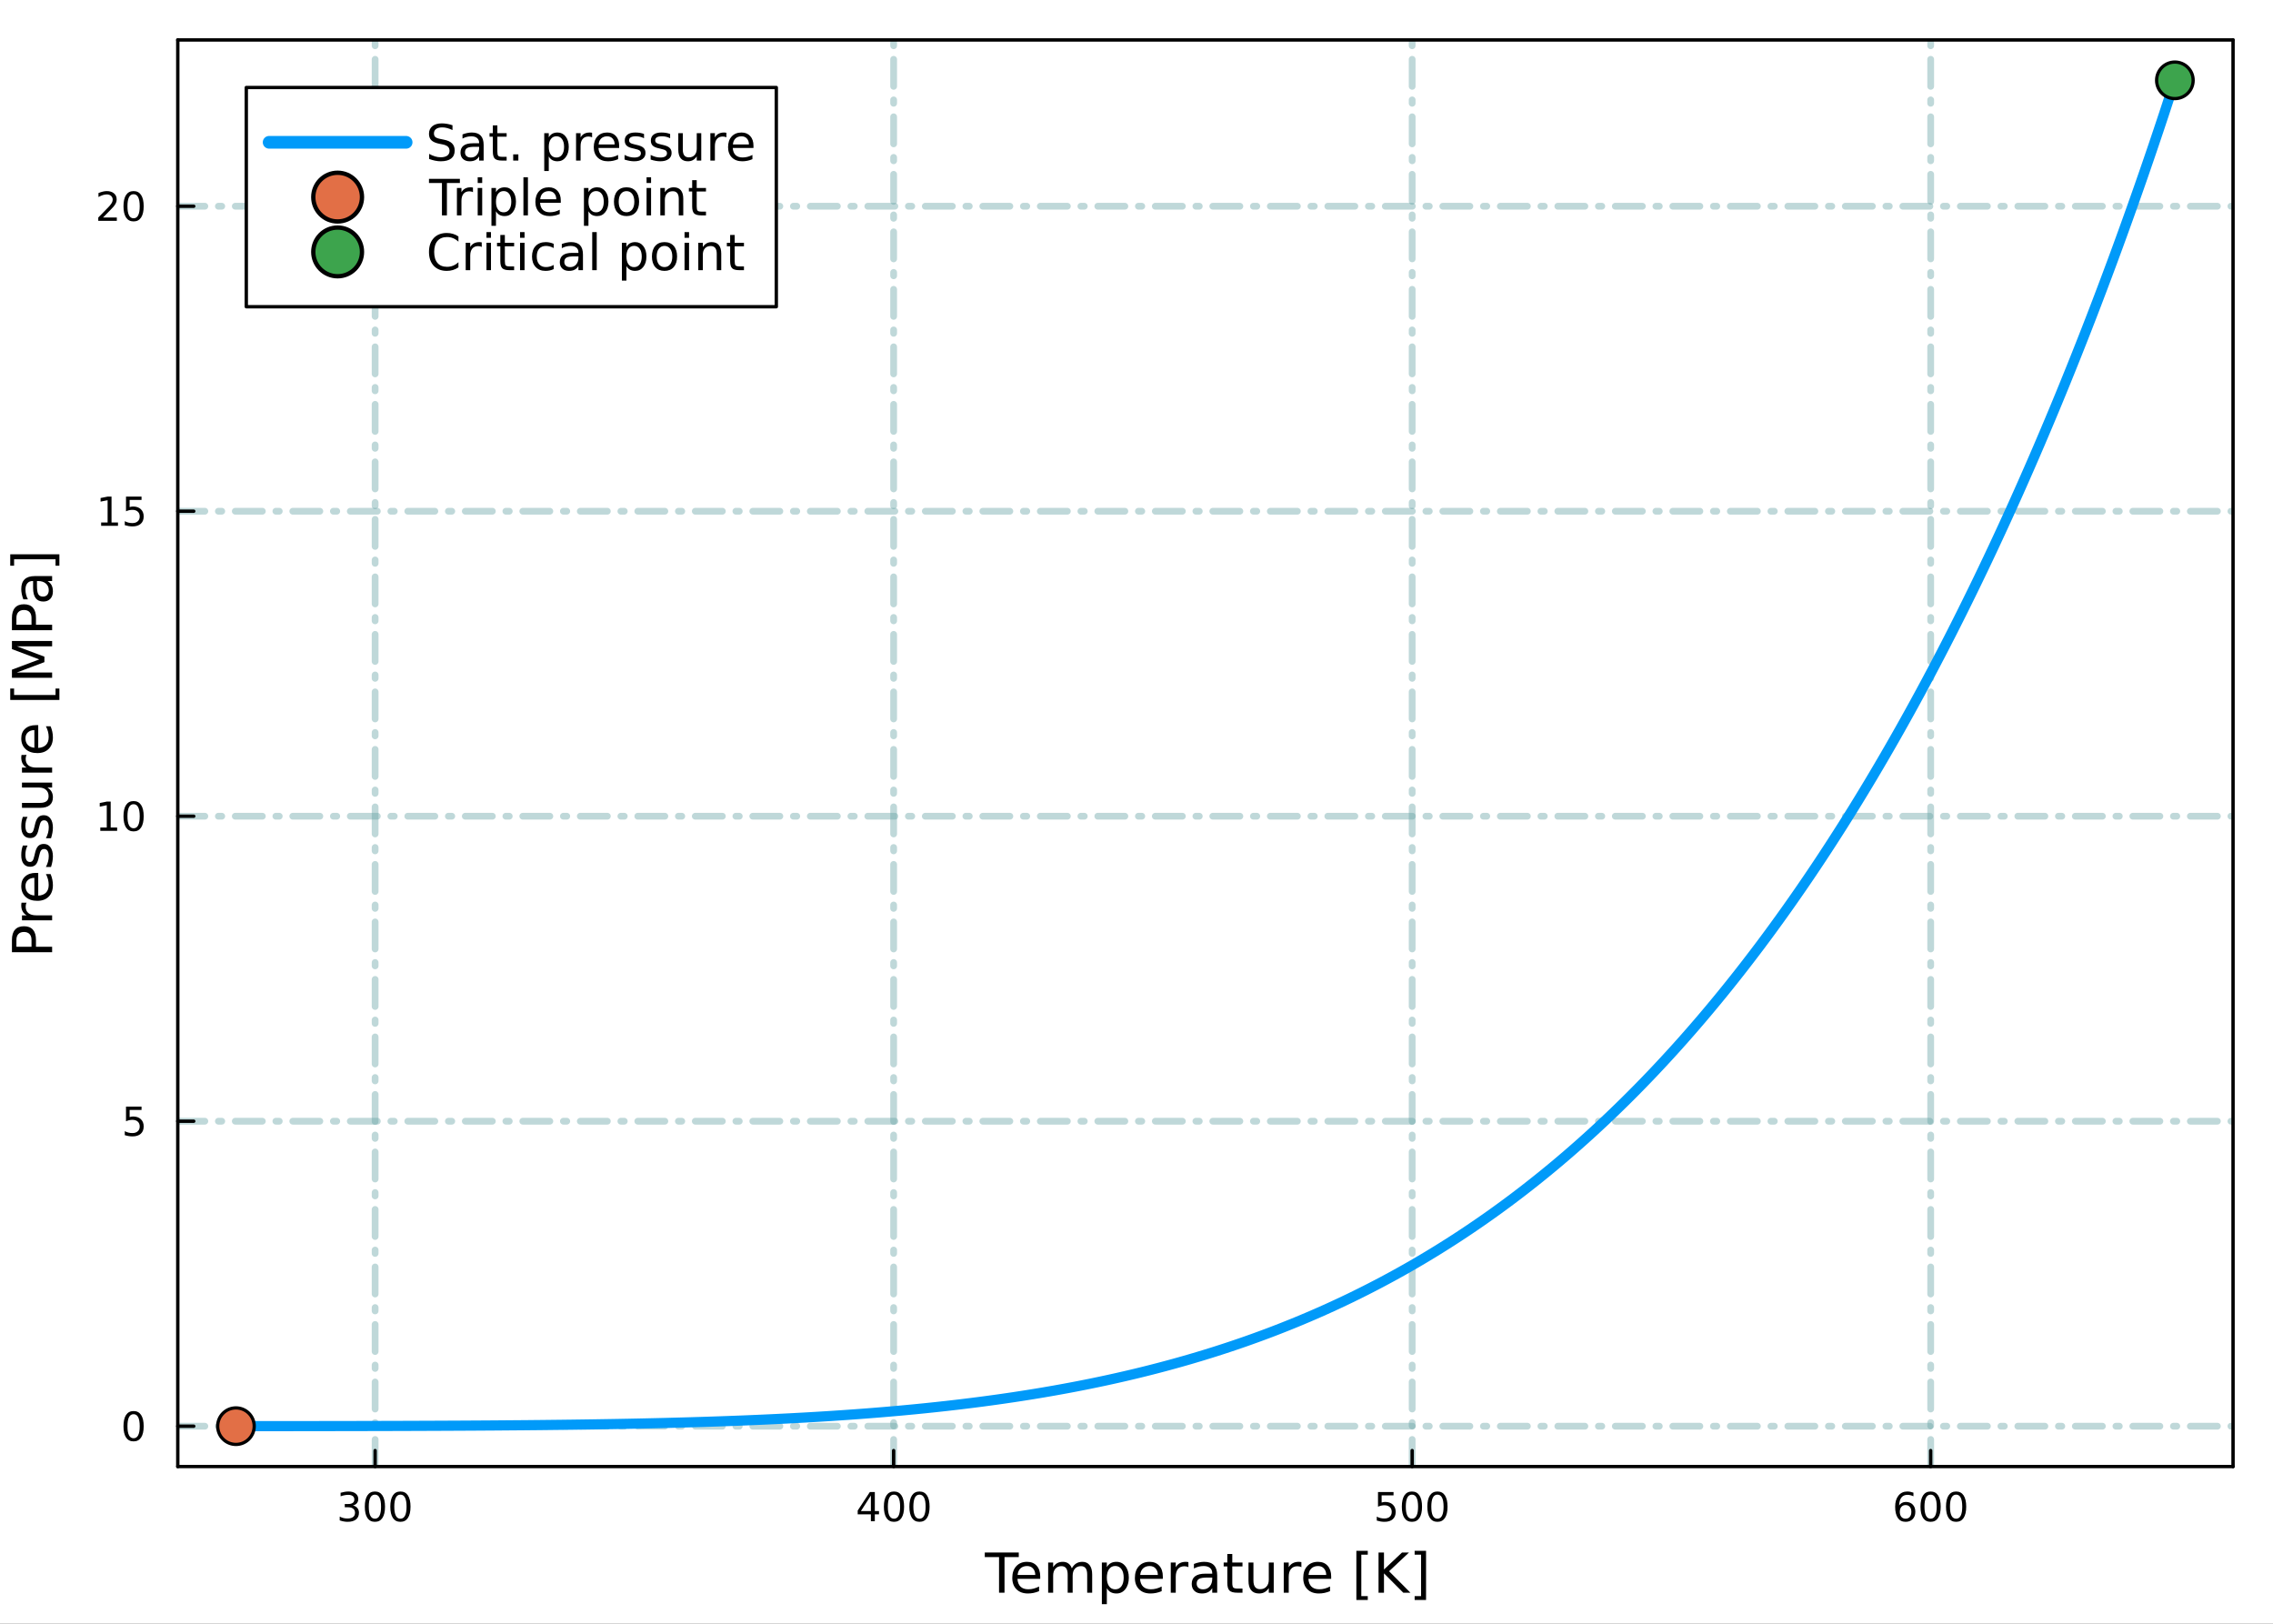<?xml version="1.0" encoding="utf-8"?>
<svg xmlns="http://www.w3.org/2000/svg" xmlns:xlink="http://www.w3.org/1999/xlink" width="672" height="480" viewBox="0 0 2688 1920">
<rect x="0" y="0" width="2688" height="1920" fill="#333333" stroke="none"/>
<defs>
  <clipPath id="clip800">
    <rect x="0" y="0" width="2688" height="1920"/>
  </clipPath>
</defs>
<path clip-path="url(#clip800)" d="M0 1920 L2688 1920 L2688 0 L0 0  Z" fill="#ffffff" fill-rule="evenodd" fill-opacity="1"/>
<defs>
  <clipPath id="clip801">
    <rect x="537" y="0" width="1883" height="1883"/>
  </clipPath>
</defs>
<path clip-path="url(#clip800)" d="M210.238 1734.12 L2640.76 1734.12 L2640.76 47.244 L210.238 47.244  Z" fill="#ffffff" fill-rule="evenodd" fill-opacity="1"/>
<defs>
  <clipPath id="clip802">
    <rect x="210" y="47" width="2432" height="1688"/>
  </clipPath>
</defs>
<polyline clip-path="url(#clip802)" style="stroke:#5f9ea0; stroke-linecap:round; stroke-linejoin:round; stroke-width:8; stroke-opacity:0.4; fill:none" stroke-dasharray="32, 16, 4, 16" points="443.607,1734.12 443.607,47.244 "/>
<polyline clip-path="url(#clip802)" style="stroke:#5f9ea0; stroke-linecap:round; stroke-linejoin:round; stroke-width:8; stroke-opacity:0.4; fill:none" stroke-dasharray="32, 16, 4, 16" points="1056.8,1734.12 1056.8,47.244 "/>
<polyline clip-path="url(#clip802)" style="stroke:#5f9ea0; stroke-linecap:round; stroke-linejoin:round; stroke-width:8; stroke-opacity:0.4; fill:none" stroke-dasharray="32, 16, 4, 16" points="1669.99,1734.12 1669.99,47.244 "/>
<polyline clip-path="url(#clip802)" style="stroke:#5f9ea0; stroke-linecap:round; stroke-linejoin:round; stroke-width:8; stroke-opacity:0.4; fill:none" stroke-dasharray="32, 16, 4, 16" points="2283.18,1734.12 2283.18,47.244 "/>
<polyline clip-path="url(#clip800)" style="stroke:#000000; stroke-linecap:round; stroke-linejoin:round; stroke-width:4; stroke-opacity:1; fill:none" points="210.238,1734.12 2640.76,1734.12 "/>
<polyline clip-path="url(#clip800)" style="stroke:#000000; stroke-linecap:round; stroke-linejoin:round; stroke-width:4; stroke-opacity:1; fill:none" points="210.238,47.244 2640.76,47.244 "/>
<polyline clip-path="url(#clip800)" style="stroke:#000000; stroke-linecap:round; stroke-linejoin:round; stroke-width:4; stroke-opacity:1; fill:none" points="443.607,1734.12 443.607,1715.22 "/>
<polyline clip-path="url(#clip800)" style="stroke:#000000; stroke-linecap:round; stroke-linejoin:round; stroke-width:4; stroke-opacity:1; fill:none" points="1056.8,1734.12 1056.8,1715.22 "/>
<polyline clip-path="url(#clip800)" style="stroke:#000000; stroke-linecap:round; stroke-linejoin:round; stroke-width:4; stroke-opacity:1; fill:none" points="1669.99,1734.12 1669.99,1715.22 "/>
<polyline clip-path="url(#clip800)" style="stroke:#000000; stroke-linecap:round; stroke-linejoin:round; stroke-width:4; stroke-opacity:1; fill:none" points="2283.18,1734.12 2283.18,1715.22 "/>
<path clip-path="url(#clip800)" d="M417.368 1780.19 Q420.725 1780.9 422.6 1783.17 Q424.498 1785.44 424.498 1788.77 Q424.498 1793.89 420.979 1796.69 Q417.461 1799.49 410.979 1799.49 Q408.803 1799.49 406.489 1799.05 Q404.197 1798.64 401.743 1797.78 L401.743 1793.27 Q403.688 1794.4 406.003 1794.98 Q408.317 1795.56 410.841 1795.56 Q415.239 1795.56 417.53 1793.82 Q419.845 1792.08 419.845 1788.77 Q419.845 1785.72 417.692 1784.01 Q415.563 1782.27 411.743 1782.27 L407.716 1782.27 L407.716 1778.43 L411.928 1778.43 Q415.378 1778.43 417.206 1777.06 Q419.035 1775.67 419.035 1773.08 Q419.035 1770.42 417.137 1769.01 Q415.262 1767.57 411.743 1767.57 Q409.822 1767.57 407.623 1767.99 Q405.424 1768.4 402.785 1769.28 L402.785 1765.12 Q405.447 1764.38 407.762 1764.01 Q410.1 1763.64 412.16 1763.64 Q417.484 1763.64 420.586 1766.07 Q423.688 1768.47 423.688 1772.59 Q423.688 1775.46 422.044 1777.46 Q420.401 1779.42 417.368 1780.19 Z" fill="#000000" fill-rule="evenodd" fill-opacity="1" /><path clip-path="url(#clip800)" d="M443.363 1767.34 Q439.752 1767.34 437.924 1770.9 Q436.118 1774.45 436.118 1781.58 Q436.118 1788.68 437.924 1792.25 Q439.752 1795.79 443.363 1795.79 Q446.998 1795.79 448.803 1792.25 Q450.632 1788.68 450.632 1781.58 Q450.632 1774.45 448.803 1770.9 Q446.998 1767.34 443.363 1767.34 M443.363 1763.64 Q449.174 1763.64 452.229 1768.24 Q455.308 1772.83 455.308 1781.58 Q455.308 1790.3 452.229 1794.91 Q449.174 1799.49 443.363 1799.49 Q437.553 1799.49 434.475 1794.91 Q431.419 1790.3 431.419 1781.58 Q431.419 1772.83 434.475 1768.24 Q437.553 1763.64 443.363 1763.64 Z" fill="#000000" fill-rule="evenodd" fill-opacity="1" /><path clip-path="url(#clip800)" d="M473.525 1767.34 Q469.914 1767.34 468.086 1770.9 Q466.28 1774.45 466.28 1781.58 Q466.28 1788.68 468.086 1792.25 Q469.914 1795.79 473.525 1795.79 Q477.16 1795.79 478.965 1792.25 Q480.794 1788.68 480.794 1781.58 Q480.794 1774.45 478.965 1770.9 Q477.16 1767.34 473.525 1767.34 M473.525 1763.64 Q479.336 1763.64 482.391 1768.24 Q485.47 1772.83 485.47 1781.58 Q485.47 1790.3 482.391 1794.91 Q479.336 1799.49 473.525 1799.49 Q467.715 1799.49 464.637 1794.91 Q461.581 1790.3 461.581 1781.58 Q461.581 1772.83 464.637 1768.24 Q467.715 1763.64 473.525 1763.64 Z" fill="#000000" fill-rule="evenodd" fill-opacity="1" /><path clip-path="url(#clip800)" d="M1029.89 1768.34 L1018.08 1786.78 L1029.89 1786.78 L1029.89 1768.34 M1028.66 1764.26 L1034.54 1764.26 L1034.54 1786.78 L1039.47 1786.78 L1039.47 1790.67 L1034.54 1790.67 L1034.54 1798.82 L1029.89 1798.82 L1029.89 1790.67 L1014.29 1790.67 L1014.29 1786.16 L1028.66 1764.26 Z" fill="#000000" fill-rule="evenodd" fill-opacity="1" /><path clip-path="url(#clip800)" d="M1057.2 1767.34 Q1053.59 1767.34 1051.76 1770.9 Q1049.96 1774.45 1049.96 1781.58 Q1049.96 1788.68 1051.76 1792.25 Q1053.59 1795.79 1057.2 1795.79 Q1060.84 1795.79 1062.64 1792.25 Q1064.47 1788.68 1064.47 1781.58 Q1064.47 1774.45 1062.64 1770.9 Q1060.84 1767.34 1057.2 1767.34 M1057.2 1763.64 Q1063.01 1763.64 1066.07 1768.24 Q1069.15 1772.83 1069.15 1781.58 Q1069.15 1790.3 1066.07 1794.91 Q1063.01 1799.49 1057.2 1799.49 Q1051.39 1799.49 1048.31 1794.91 Q1045.26 1790.3 1045.26 1781.58 Q1045.26 1772.83 1048.31 1768.24 Q1051.39 1763.64 1057.2 1763.64 Z" fill="#000000" fill-rule="evenodd" fill-opacity="1" /><path clip-path="url(#clip800)" d="M1087.36 1767.34 Q1083.75 1767.34 1081.92 1770.9 Q1080.12 1774.45 1080.12 1781.58 Q1080.12 1788.68 1081.92 1792.25 Q1083.75 1795.79 1087.36 1795.79 Q1091 1795.79 1092.8 1792.25 Q1094.63 1788.68 1094.63 1781.58 Q1094.63 1774.45 1092.8 1770.9 Q1091 1767.34 1087.36 1767.34 M1087.36 1763.64 Q1093.17 1763.64 1096.23 1768.24 Q1099.31 1772.83 1099.31 1781.58 Q1099.31 1790.3 1096.23 1794.91 Q1093.17 1799.49 1087.36 1799.49 Q1081.55 1799.49 1078.48 1794.91 Q1075.42 1790.3 1075.42 1781.58 Q1075.42 1772.83 1078.48 1768.24 Q1081.55 1763.64 1087.36 1763.64 Z" fill="#000000" fill-rule="evenodd" fill-opacity="1" /><path clip-path="url(#clip800)" d="M1629.61 1764.26 L1647.96 1764.26 L1647.96 1768.2 L1633.89 1768.2 L1633.89 1776.67 Q1634.91 1776.32 1635.93 1776.16 Q1636.94 1775.97 1637.96 1775.97 Q1643.75 1775.97 1647.13 1779.15 Q1650.51 1782.32 1650.51 1787.73 Q1650.51 1793.31 1647.04 1796.41 Q1643.56 1799.49 1637.25 1799.49 Q1635.07 1799.49 1632.8 1799.12 Q1630.56 1798.75 1628.15 1798.01 L1628.15 1793.31 Q1630.23 1794.45 1632.45 1795 Q1634.68 1795.56 1637.15 1795.56 Q1641.16 1795.56 1643.5 1793.45 Q1645.83 1791.34 1645.83 1787.73 Q1645.83 1784.12 1643.5 1782.02 Q1641.16 1779.91 1637.15 1779.91 Q1635.28 1779.91 1633.4 1780.33 Q1631.55 1780.74 1629.61 1781.62 L1629.61 1764.26 Z" fill="#000000" fill-rule="evenodd" fill-opacity="1" /><path clip-path="url(#clip800)" d="M1669.72 1767.34 Q1666.11 1767.34 1664.28 1770.9 Q1662.48 1774.45 1662.48 1781.58 Q1662.48 1788.68 1664.28 1792.25 Q1666.11 1795.79 1669.72 1795.79 Q1673.36 1795.79 1675.16 1792.25 Q1676.99 1788.68 1676.99 1781.58 Q1676.99 1774.45 1675.16 1770.9 Q1673.36 1767.34 1669.72 1767.34 M1669.72 1763.64 Q1675.53 1763.64 1678.59 1768.24 Q1681.67 1772.83 1681.67 1781.58 Q1681.67 1790.3 1678.59 1794.91 Q1675.53 1799.49 1669.72 1799.49 Q1663.91 1799.49 1660.83 1794.91 Q1657.78 1790.3 1657.78 1781.58 Q1657.78 1772.83 1660.83 1768.24 Q1663.91 1763.64 1669.72 1763.64 Z" fill="#000000" fill-rule="evenodd" fill-opacity="1" /><path clip-path="url(#clip800)" d="M1699.88 1767.34 Q1696.27 1767.34 1694.44 1770.9 Q1692.64 1774.45 1692.64 1781.58 Q1692.64 1788.68 1694.44 1792.25 Q1696.27 1795.79 1699.88 1795.79 Q1703.52 1795.79 1705.32 1792.25 Q1707.15 1788.68 1707.15 1781.58 Q1707.15 1774.45 1705.32 1770.9 Q1703.52 1767.34 1699.88 1767.34 M1699.88 1763.64 Q1705.69 1763.64 1708.75 1768.24 Q1711.83 1772.83 1711.83 1781.58 Q1711.83 1790.3 1708.75 1794.91 Q1705.69 1799.49 1699.88 1799.49 Q1694.07 1799.49 1691 1794.91 Q1687.94 1790.3 1687.94 1781.58 Q1687.94 1772.83 1691 1768.24 Q1694.07 1763.64 1699.88 1763.64 Z" fill="#000000" fill-rule="evenodd" fill-opacity="1" /><path clip-path="url(#clip800)" d="M2253.5 1779.68 Q2250.36 1779.68 2248.5 1781.83 Q2246.67 1783.98 2246.67 1787.73 Q2246.67 1791.46 2248.5 1793.64 Q2250.36 1795.79 2253.5 1795.79 Q2256.65 1795.79 2258.48 1793.64 Q2260.33 1791.46 2260.33 1787.73 Q2260.33 1783.98 2258.48 1781.83 Q2256.65 1779.68 2253.5 1779.68 M2262.79 1765.02 L2262.79 1769.28 Q2261.03 1768.45 2259.22 1768.01 Q2257.44 1767.57 2255.68 1767.57 Q2251.05 1767.57 2248.6 1770.7 Q2246.17 1773.82 2245.82 1780.14 Q2247.18 1778.13 2249.24 1777.06 Q2251.3 1775.97 2253.78 1775.97 Q2258.99 1775.97 2262 1779.15 Q2265.03 1782.29 2265.03 1787.73 Q2265.03 1793.06 2261.88 1796.27 Q2258.73 1799.49 2253.5 1799.49 Q2247.51 1799.49 2244.34 1794.91 Q2241.17 1790.3 2241.17 1781.58 Q2241.17 1773.38 2245.05 1768.52 Q2248.94 1763.64 2255.49 1763.64 Q2257.25 1763.64 2259.04 1763.98 Q2260.84 1764.33 2262.79 1765.02 Z" fill="#000000" fill-rule="evenodd" fill-opacity="1" /><path clip-path="url(#clip800)" d="M2283.09 1767.34 Q2279.48 1767.34 2277.65 1770.9 Q2275.84 1774.45 2275.84 1781.58 Q2275.84 1788.68 2277.65 1792.25 Q2279.48 1795.79 2283.09 1795.79 Q2286.72 1795.79 2288.53 1792.25 Q2290.36 1788.68 2290.36 1781.58 Q2290.36 1774.45 2288.53 1770.9 Q2286.72 1767.34 2283.09 1767.34 M2283.09 1763.64 Q2288.9 1763.64 2291.95 1768.24 Q2295.03 1772.83 2295.03 1781.58 Q2295.03 1790.3 2291.95 1794.91 Q2288.9 1799.49 2283.09 1799.49 Q2277.28 1799.49 2274.2 1794.91 Q2271.14 1790.3 2271.14 1781.58 Q2271.14 1772.83 2274.2 1768.24 Q2277.28 1763.64 2283.09 1763.64 Z" fill="#000000" fill-rule="evenodd" fill-opacity="1" /><path clip-path="url(#clip800)" d="M2313.25 1767.34 Q2309.64 1767.34 2307.81 1770.9 Q2306 1774.45 2306 1781.58 Q2306 1788.68 2307.81 1792.25 Q2309.64 1795.79 2313.25 1795.79 Q2316.88 1795.79 2318.69 1792.25 Q2320.52 1788.68 2320.52 1781.58 Q2320.52 1774.45 2318.69 1770.9 Q2316.88 1767.34 2313.25 1767.34 M2313.25 1763.64 Q2319.06 1763.64 2322.11 1768.24 Q2325.19 1772.83 2325.19 1781.58 Q2325.19 1790.3 2322.11 1794.91 Q2319.06 1799.49 2313.25 1799.49 Q2307.44 1799.49 2304.36 1794.91 Q2301.3 1790.3 2301.3 1781.58 Q2301.3 1772.83 2304.36 1768.24 Q2307.44 1763.64 2313.25 1763.64 Z" fill="#000000" fill-rule="evenodd" fill-opacity="1" /><path clip-path="url(#clip800)" d="M1164.58 1835.78 L1204.78 1835.78 L1204.78 1841.19 L1187.91 1841.19 L1187.91 1883.3 L1181.45 1883.3 L1181.45 1841.19 L1164.58 1841.19 L1164.58 1835.78 Z" fill="#000000" fill-rule="evenodd" fill-opacity="1" /><path clip-path="url(#clip800)" d="M1230.15 1864.01 L1230.15 1866.88 L1203.22 1866.88 Q1203.6 1872.92 1206.85 1876.11 Q1210.13 1879.26 1215.95 1879.26 Q1219.33 1879.26 1222.48 1878.43 Q1225.66 1877.6 1228.78 1875.95 L1228.78 1881.49 Q1225.63 1882.82 1222.32 1883.52 Q1219.01 1884.22 1215.6 1884.22 Q1207.07 1884.22 1202.08 1879.26 Q1197.11 1874.29 1197.11 1865.83 Q1197.11 1857.07 1201.82 1851.95 Q1206.56 1846.79 1214.59 1846.79 Q1221.78 1846.79 1225.95 1851.44 Q1230.15 1856.06 1230.15 1864.01 M1224.29 1862.29 Q1224.23 1857.49 1221.59 1854.62 Q1218.98 1851.76 1214.65 1851.76 Q1209.75 1851.76 1206.79 1854.53 Q1203.86 1857.3 1203.41 1862.33 L1224.29 1862.29 Z" fill="#000000" fill-rule="evenodd" fill-opacity="1" /><path clip-path="url(#clip800)" d="M1267.52 1854.5 Q1269.71 1850.55 1272.77 1848.67 Q1275.82 1846.79 1279.96 1846.79 Q1285.53 1846.79 1288.55 1850.71 Q1291.58 1854.59 1291.58 1861.78 L1291.58 1883.3 L1285.69 1883.3 L1285.69 1861.98 Q1285.69 1856.85 1283.88 1854.37 Q1282.06 1851.89 1278.34 1851.89 Q1273.79 1851.89 1271.14 1854.91 Q1268.5 1857.93 1268.5 1863.15 L1268.5 1883.3 L1262.61 1883.3 L1262.61 1861.98 Q1262.61 1856.82 1260.8 1854.37 Q1258.99 1851.89 1255.2 1851.89 Q1250.71 1851.89 1248.07 1854.94 Q1245.43 1857.97 1245.43 1863.15 L1245.43 1883.3 L1239.54 1883.3 L1239.54 1847.65 L1245.43 1847.65 L1245.43 1853.19 Q1247.43 1849.91 1250.23 1848.35 Q1253.03 1846.79 1256.89 1846.79 Q1260.77 1846.79 1263.47 1848.77 Q1266.21 1850.74 1267.52 1854.5 Z" fill="#000000" fill-rule="evenodd" fill-opacity="1" /><path clip-path="url(#clip800)" d="M1308.92 1877.95 L1308.92 1896.86 L1303.04 1896.86 L1303.04 1847.65 L1308.92 1847.65 L1308.92 1853.06 Q1310.77 1849.88 1313.57 1848.35 Q1316.4 1846.79 1320.32 1846.79 Q1326.81 1846.79 1330.85 1851.95 Q1334.93 1857.11 1334.93 1865.51 Q1334.93 1873.91 1330.85 1879.07 Q1326.81 1884.22 1320.32 1884.22 Q1316.4 1884.22 1313.57 1882.7 Q1310.77 1881.14 1308.92 1877.95 M1328.85 1865.51 Q1328.85 1859.05 1326.18 1855.39 Q1323.53 1851.7 1318.89 1851.7 Q1314.24 1851.7 1311.57 1855.39 Q1308.92 1859.05 1308.92 1865.51 Q1308.92 1871.97 1311.57 1875.66 Q1314.24 1879.32 1318.89 1879.32 Q1323.53 1879.32 1326.18 1875.66 Q1328.85 1871.97 1328.85 1865.51 Z" fill="#000000" fill-rule="evenodd" fill-opacity="1" /><path clip-path="url(#clip800)" d="M1375.13 1864.01 L1375.13 1866.88 L1348.2 1866.88 Q1348.58 1872.92 1351.83 1876.11 Q1355.11 1879.26 1360.93 1879.26 Q1364.31 1879.26 1367.46 1878.43 Q1370.64 1877.6 1373.76 1875.95 L1373.76 1881.49 Q1370.61 1882.82 1367.3 1883.52 Q1363.99 1884.22 1360.58 1884.22 Q1352.05 1884.22 1347.06 1879.26 Q1342.09 1874.29 1342.09 1865.83 Q1342.09 1857.07 1346.8 1851.95 Q1351.54 1846.79 1359.56 1846.79 Q1366.76 1846.79 1370.93 1851.44 Q1375.13 1856.06 1375.13 1864.01 M1369.27 1862.29 Q1369.21 1857.49 1366.57 1854.62 Q1363.96 1851.76 1359.63 1851.76 Q1354.73 1851.76 1351.77 1854.53 Q1348.84 1857.3 1348.39 1862.33 L1369.27 1862.29 Z" fill="#000000" fill-rule="evenodd" fill-opacity="1" /><path clip-path="url(#clip800)" d="M1405.4 1853.13 Q1404.41 1852.55 1403.23 1852.3 Q1402.09 1852.01 1400.69 1852.01 Q1395.72 1852.01 1393.05 1855.26 Q1390.41 1858.47 1390.41 1864.52 L1390.41 1883.3 L1384.52 1883.3 L1384.52 1847.65 L1390.41 1847.65 L1390.41 1853.19 Q1392.25 1849.94 1395.21 1848.39 Q1398.17 1846.79 1402.41 1846.79 Q1403.01 1846.79 1403.74 1846.89 Q1404.47 1846.95 1405.37 1847.11 L1405.4 1853.13 Z" fill="#000000" fill-rule="evenodd" fill-opacity="1" /><path clip-path="url(#clip800)" d="M1427.74 1865.38 Q1420.64 1865.38 1417.91 1867 Q1415.17 1868.63 1415.17 1872.54 Q1415.17 1875.66 1417.21 1877.51 Q1419.27 1879.32 1422.81 1879.32 Q1427.68 1879.32 1430.61 1875.88 Q1433.57 1872.42 1433.57 1866.69 L1433.57 1865.38 L1427.74 1865.38 M1439.42 1862.96 L1439.42 1883.3 L1433.57 1883.3 L1433.57 1877.89 Q1431.56 1881.14 1428.57 1882.7 Q1425.58 1884.22 1421.25 1884.22 Q1415.77 1884.22 1412.53 1881.17 Q1409.31 1878.08 1409.31 1872.92 Q1409.31 1866.91 1413.32 1863.85 Q1417.36 1860.8 1425.35 1860.8 L1433.57 1860.8 L1433.57 1860.23 Q1433.57 1856.18 1430.89 1853.99 Q1428.25 1851.76 1423.44 1851.76 Q1420.39 1851.76 1417.49 1852.49 Q1414.6 1853.22 1411.92 1854.69 L1411.92 1849.28 Q1415.14 1848.03 1418.16 1847.43 Q1421.18 1846.79 1424.05 1846.79 Q1431.78 1846.79 1435.6 1850.8 Q1439.42 1854.81 1439.42 1862.96 Z" fill="#000000" fill-rule="evenodd" fill-opacity="1" /><path clip-path="url(#clip800)" d="M1457.28 1837.53 L1457.28 1847.65 L1469.34 1847.65 L1469.34 1852.2 L1457.28 1852.2 L1457.28 1871.56 Q1457.28 1875.92 1458.46 1877.16 Q1459.66 1878.4 1463.33 1878.4 L1469.34 1878.4 L1469.34 1883.3 L1463.33 1883.3 Q1456.55 1883.3 1453.97 1880.79 Q1451.39 1878.24 1451.39 1871.56 L1451.39 1852.2 L1447.09 1852.2 L1447.09 1847.65 L1451.39 1847.65 L1451.39 1837.53 L1457.28 1837.53 Z" fill="#000000" fill-rule="evenodd" fill-opacity="1" /><path clip-path="url(#clip800)" d="M1476.44 1869.23 L1476.44 1847.65 L1482.29 1847.65 L1482.29 1869.01 Q1482.29 1874.07 1484.27 1876.62 Q1486.24 1879.13 1490.19 1879.13 Q1494.93 1879.13 1497.67 1876.11 Q1500.44 1873.08 1500.44 1867.86 L1500.44 1847.65 L1506.29 1847.65 L1506.29 1883.3 L1500.44 1883.3 L1500.44 1877.83 Q1498.3 1881.07 1495.47 1882.66 Q1492.67 1884.22 1488.95 1884.22 Q1482.8 1884.22 1479.62 1880.4 Q1476.44 1876.59 1476.44 1869.23 M1491.18 1846.79 L1491.18 1846.79 Z" fill="#000000" fill-rule="evenodd" fill-opacity="1" /><path clip-path="url(#clip800)" d="M1539.01 1853.13 Q1538.03 1852.55 1536.85 1852.3 Q1535.7 1852.01 1534.3 1852.01 Q1529.34 1852.01 1526.66 1855.26 Q1524.02 1858.47 1524.02 1864.52 L1524.02 1883.3 L1518.13 1883.3 L1518.13 1847.65 L1524.02 1847.65 L1524.02 1853.19 Q1525.87 1849.94 1528.83 1848.39 Q1531.79 1846.79 1536.02 1846.79 Q1536.63 1846.79 1537.36 1846.89 Q1538.09 1846.95 1538.98 1847.11 L1539.01 1853.13 Z" fill="#000000" fill-rule="evenodd" fill-opacity="1" /><path clip-path="url(#clip800)" d="M1574.22 1864.01 L1574.22 1866.88 L1547.29 1866.88 Q1547.67 1872.92 1550.92 1876.11 Q1554.2 1879.26 1560.02 1879.26 Q1563.39 1879.26 1566.55 1878.43 Q1569.73 1877.6 1572.85 1875.95 L1572.85 1881.49 Q1569.7 1882.82 1566.39 1883.52 Q1563.08 1884.22 1559.67 1884.22 Q1551.14 1884.22 1546.14 1879.26 Q1541.18 1874.29 1541.18 1865.83 Q1541.18 1857.07 1545.89 1851.95 Q1550.63 1846.79 1558.65 1846.79 Q1565.84 1846.79 1570.01 1851.44 Q1574.22 1856.06 1574.22 1864.01 M1568.36 1862.29 Q1568.3 1857.49 1565.65 1854.62 Q1563.04 1851.76 1558.72 1851.76 Q1553.81 1851.76 1550.85 1854.53 Q1547.93 1857.3 1547.48 1862.33 L1568.36 1862.29 Z" fill="#000000" fill-rule="evenodd" fill-opacity="1" /><path clip-path="url(#clip800)" d="M1604.01 1833.78 L1617.5 1833.78 L1617.5 1838.33 L1609.86 1838.33 L1609.86 1887.34 L1617.5 1887.34 L1617.5 1891.89 L1604.01 1891.89 L1604.01 1833.78 Z" fill="#000000" fill-rule="evenodd" fill-opacity="1" /><path clip-path="url(#clip800)" d="M1630.23 1835.78 L1636.66 1835.78 L1636.66 1855.86 L1657.99 1835.78 L1666.26 1835.78 L1642.68 1857.93 L1667.95 1883.3 L1659.48 1883.3 L1636.66 1860.42 L1636.66 1883.3 L1630.23 1883.3 L1630.23 1835.78 Z" fill="#000000" fill-rule="evenodd" fill-opacity="1" /><path clip-path="url(#clip800)" d="M1686.41 1833.78 L1686.41 1891.89 L1672.92 1891.89 L1672.92 1887.34 L1680.52 1887.34 L1680.52 1838.33 L1672.92 1838.33 L1672.92 1833.78 L1686.41 1833.78 Z" fill="#000000" fill-rule="evenodd" fill-opacity="1" /><polyline clip-path="url(#clip802)" style="stroke:#5f9ea0; stroke-linecap:round; stroke-linejoin:round; stroke-width:8; stroke-opacity:0.4; fill:none" stroke-dasharray="32, 16, 4, 16" points="210.238,1686.42 2640.76,1686.42 "/>
<polyline clip-path="url(#clip802)" style="stroke:#5f9ea0; stroke-linecap:round; stroke-linejoin:round; stroke-width:8; stroke-opacity:0.4; fill:none" stroke-dasharray="32, 16, 4, 16" points="210.238,1325.78 2640.76,1325.78 "/>
<polyline clip-path="url(#clip802)" style="stroke:#5f9ea0; stroke-linecap:round; stroke-linejoin:round; stroke-width:8; stroke-opacity:0.4; fill:none" stroke-dasharray="32, 16, 4, 16" points="210.238,965.139 2640.76,965.139 "/>
<polyline clip-path="url(#clip802)" style="stroke:#5f9ea0; stroke-linecap:round; stroke-linejoin:round; stroke-width:8; stroke-opacity:0.4; fill:none" stroke-dasharray="32, 16, 4, 16" points="210.238,604.498 2640.76,604.498 "/>
<polyline clip-path="url(#clip802)" style="stroke:#5f9ea0; stroke-linecap:round; stroke-linejoin:round; stroke-width:8; stroke-opacity:0.4; fill:none" stroke-dasharray="32, 16, 4, 16" points="210.238,243.858 2640.76,243.858 "/>
<polyline clip-path="url(#clip800)" style="stroke:#000000; stroke-linecap:round; stroke-linejoin:round; stroke-width:4; stroke-opacity:1; fill:none" points="210.238,1734.12 210.238,47.244 "/>
<polyline clip-path="url(#clip800)" style="stroke:#000000; stroke-linecap:round; stroke-linejoin:round; stroke-width:4; stroke-opacity:1; fill:none" points="2640.76,1734.12 2640.76,47.244 "/>
<polyline clip-path="url(#clip800)" style="stroke:#000000; stroke-linecap:round; stroke-linejoin:round; stroke-width:4; stroke-opacity:1; fill:none" points="210.238,1686.42 229.135,1686.42 "/>
<polyline clip-path="url(#clip800)" style="stroke:#000000; stroke-linecap:round; stroke-linejoin:round; stroke-width:4; stroke-opacity:1; fill:none" points="210.238,1325.78 229.135,1325.78 "/>
<polyline clip-path="url(#clip800)" style="stroke:#000000; stroke-linecap:round; stroke-linejoin:round; stroke-width:4; stroke-opacity:1; fill:none" points="210.238,965.139 229.135,965.139 "/>
<polyline clip-path="url(#clip800)" style="stroke:#000000; stroke-linecap:round; stroke-linejoin:round; stroke-width:4; stroke-opacity:1; fill:none" points="210.238,604.498 229.135,604.498 "/>
<polyline clip-path="url(#clip800)" style="stroke:#000000; stroke-linecap:round; stroke-linejoin:round; stroke-width:4; stroke-opacity:1; fill:none" points="210.238,243.858 229.135,243.858 "/>
<path clip-path="url(#clip800)" d="M157.973 1672.22 Q154.362 1672.22 152.534 1675.78 Q150.728 1679.32 150.728 1686.45 Q150.728 1693.56 152.534 1697.13 Q154.362 1700.67 157.973 1700.67 Q161.608 1700.67 163.413 1697.13 Q165.242 1693.56 165.242 1686.45 Q165.242 1679.32 163.413 1675.78 Q161.608 1672.22 157.973 1672.22 M157.973 1668.51 Q163.784 1668.51 166.839 1673.12 Q169.918 1677.7 169.918 1686.45 Q169.918 1695.18 166.839 1699.79 Q163.784 1704.37 157.973 1704.37 Q152.163 1704.37 149.085 1699.79 Q146.029 1695.18 146.029 1686.45 Q146.029 1677.7 149.085 1673.12 Q152.163 1668.51 157.973 1668.51 Z" fill="#000000" fill-rule="evenodd" fill-opacity="1" /><path clip-path="url(#clip800)" d="M149.015 1308.5 L167.372 1308.5 L167.372 1312.43 L153.298 1312.43 L153.298 1320.91 Q154.316 1320.56 155.335 1320.4 Q156.353 1320.21 157.372 1320.21 Q163.159 1320.21 166.538 1323.38 Q169.918 1326.55 169.918 1331.97 Q169.918 1337.55 166.446 1340.65 Q162.973 1343.73 156.654 1343.73 Q154.478 1343.73 152.21 1343.36 Q149.964 1342.99 147.557 1342.25 L147.557 1337.55 Q149.64 1338.68 151.862 1339.24 Q154.085 1339.8 156.561 1339.8 Q160.566 1339.8 162.904 1337.69 Q165.242 1335.58 165.242 1331.97 Q165.242 1328.36 162.904 1326.25 Q160.566 1324.15 156.561 1324.15 Q154.686 1324.15 152.811 1324.56 Q150.96 1324.98 149.015 1325.86 L149.015 1308.5 Z" fill="#000000" fill-rule="evenodd" fill-opacity="1" /><path clip-path="url(#clip800)" d="M118.622 978.484 L126.261 978.484 L126.261 952.118 L117.951 953.785 L117.951 949.525 L126.214 947.859 L130.89 947.859 L130.89 978.484 L138.529 978.484 L138.529 982.419 L118.622 982.419 L118.622 978.484 Z" fill="#000000" fill-rule="evenodd" fill-opacity="1" /><path clip-path="url(#clip800)" d="M157.973 950.937 Q154.362 950.937 152.534 954.502 Q150.728 958.044 150.728 965.173 Q150.728 972.28 152.534 975.845 Q154.362 979.386 157.973 979.386 Q161.608 979.386 163.413 975.845 Q165.242 972.28 165.242 965.173 Q165.242 958.044 163.413 954.502 Q161.608 950.937 157.973 950.937 M157.973 947.234 Q163.784 947.234 166.839 951.84 Q169.918 956.424 169.918 965.173 Q169.918 973.9 166.839 978.507 Q163.784 983.09 157.973 983.09 Q152.163 983.09 149.085 978.507 Q146.029 973.9 146.029 965.173 Q146.029 956.424 149.085 951.84 Q152.163 947.234 157.973 947.234 Z" fill="#000000" fill-rule="evenodd" fill-opacity="1" /><path clip-path="url(#clip800)" d="M119.617 617.843 L127.256 617.843 L127.256 591.478 L118.946 593.144 L118.946 588.885 L127.21 587.218 L131.886 587.218 L131.886 617.843 L139.525 617.843 L139.525 621.778 L119.617 621.778 L119.617 617.843 Z" fill="#000000" fill-rule="evenodd" fill-opacity="1" /><path clip-path="url(#clip800)" d="M149.015 587.218 L167.372 587.218 L167.372 591.154 L153.298 591.154 L153.298 599.626 Q154.316 599.279 155.335 599.117 Q156.353 598.931 157.372 598.931 Q163.159 598.931 166.538 602.103 Q169.918 605.274 169.918 610.691 Q169.918 616.269 166.446 619.371 Q162.973 622.45 156.654 622.45 Q154.478 622.45 152.21 622.079 Q149.964 621.709 147.557 620.968 L147.557 616.269 Q149.64 617.403 151.862 617.959 Q154.085 618.515 156.561 618.515 Q160.566 618.515 162.904 616.408 Q165.242 614.302 165.242 610.691 Q165.242 607.079 162.904 604.973 Q160.566 602.866 156.561 602.866 Q154.686 602.866 152.811 603.283 Q150.96 603.7 149.015 604.579 L149.015 587.218 Z" fill="#000000" fill-rule="evenodd" fill-opacity="1" /><path clip-path="url(#clip800)" d="M121.839 257.203 L138.159 257.203 L138.159 261.138 L116.214 261.138 L116.214 257.203 Q118.876 254.448 123.46 249.819 Q128.066 245.166 129.247 243.823 Q131.492 241.3 132.372 239.564 Q133.275 237.805 133.275 236.115 Q133.275 233.36 131.33 231.624 Q129.409 229.888 126.307 229.888 Q124.108 229.888 121.654 230.652 Q119.224 231.416 116.446 232.967 L116.446 228.245 Q119.27 227.111 121.724 226.532 Q124.177 225.953 126.214 225.953 Q131.585 225.953 134.779 228.638 Q137.974 231.323 137.974 235.814 Q137.974 237.944 137.163 239.865 Q136.376 241.763 134.27 244.356 Q133.691 245.027 130.589 248.245 Q127.488 251.439 121.839 257.203 Z" fill="#000000" fill-rule="evenodd" fill-opacity="1" /><path clip-path="url(#clip800)" d="M157.973 229.657 Q154.362 229.657 152.534 233.222 Q150.728 236.763 150.728 243.893 Q150.728 250.999 152.534 254.564 Q154.362 258.106 157.973 258.106 Q161.608 258.106 163.413 254.564 Q165.242 250.999 165.242 243.893 Q165.242 236.763 163.413 233.222 Q161.608 229.657 157.973 229.657 M157.973 225.953 Q163.784 225.953 166.839 230.56 Q169.918 235.143 169.918 243.893 Q169.918 252.62 166.839 257.226 Q163.784 261.809 157.973 261.809 Q152.163 261.809 149.085 257.226 Q146.029 252.62 146.029 243.893 Q146.029 235.143 149.085 230.56 Q152.163 225.953 157.973 225.953 Z" fill="#000000" fill-rule="evenodd" fill-opacity="1" /><path clip-path="url(#clip800)" d="M19.402 1119.5 L37.258 1119.5 L37.258 1111.41 Q37.258 1106.92 34.934 1104.47 Q32.611 1102.02 28.314 1102.02 Q24.049 1102.02 21.726 1104.47 Q19.402 1106.92 19.402 1111.41 L19.402 1119.5 M14.118 1125.93 L14.118 1111.41 Q14.118 1103.42 17.747 1099.35 Q21.343 1095.24 28.314 1095.24 Q35.348 1095.24 38.945 1099.35 Q42.541 1103.42 42.541 1111.41 L42.541 1119.5 L61.638 1119.5 L61.638 1125.93 L14.118 1125.93 Z" fill="#000000" fill-rule="evenodd" fill-opacity="1" /><path clip-path="url(#clip800)" d="M31.465 1067.36 Q30.892 1068.35 30.637 1069.53 Q30.351 1070.67 30.351 1072.07 Q30.351 1077.04 33.597 1079.71 Q36.812 1082.35 42.86 1082.35 L61.638 1082.35 L61.638 1088.24 L25.991 1088.24 L25.991 1082.35 L31.529 1082.35 Q28.282 1080.51 26.723 1077.55 Q25.131 1074.59 25.131 1070.35 Q25.131 1069.75 25.227 1069.02 Q25.29 1068.28 25.449 1067.39 L31.465 1067.36 Z" fill="#000000" fill-rule="evenodd" fill-opacity="1" /><path clip-path="url(#clip800)" d="M42.35 1032.16 L45.215 1032.16 L45.215 1059.09 Q51.262 1058.7 54.445 1055.46 Q57.596 1052.18 57.596 1046.35 Q57.596 1042.98 56.769 1039.83 Q55.941 1036.65 54.286 1033.53 L59.824 1033.53 Q61.161 1036.68 61.861 1039.99 Q62.562 1043.3 62.562 1046.7 Q62.562 1055.23 57.596 1060.23 Q52.631 1065.2 44.165 1065.2 Q35.412 1065.2 30.287 1060.49 Q25.131 1055.74 25.131 1047.72 Q25.131 1040.53 29.778 1036.36 Q34.393 1032.16 42.35 1032.16 M40.632 1038.01 Q35.825 1038.08 32.961 1040.72 Q30.096 1043.33 30.096 1047.66 Q30.096 1052.56 32.865 1055.52 Q35.635 1058.45 40.663 1058.89 L40.632 1038.01 Z" fill="#000000" fill-rule="evenodd" fill-opacity="1" /><path clip-path="url(#clip800)" d="M27.041 999.821 L32.579 999.821 Q31.306 1002.3 30.669 1004.98 Q30.033 1007.65 30.033 1010.51 Q30.033 1014.88 31.369 1017.07 Q32.706 1019.24 35.38 1019.24 Q37.417 1019.24 38.595 1017.68 Q39.74 1016.12 40.791 1011.41 L41.236 1009.4 Q42.573 1003.16 45.024 1000.55 Q47.443 997.911 51.803 997.911 Q56.769 997.911 59.665 1001.86 Q62.562 1005.77 62.562 1012.65 Q62.562 1015.51 61.989 1018.63 Q61.447 1021.72 60.334 1025.16 L54.286 1025.16 Q55.973 1021.91 56.832 1018.76 Q57.66 1015.61 57.66 1012.52 Q57.66 1008.38 56.259 1006.15 Q54.827 1003.93 52.249 1003.93 Q49.862 1003.93 48.589 1005.55 Q47.316 1007.14 46.138 1012.58 L45.66 1014.62 Q44.515 1020.06 42.159 1022.48 Q39.772 1024.9 35.635 1024.9 Q30.606 1024.9 27.868 1021.34 Q25.131 1017.77 25.131 1011.22 Q25.131 1007.97 25.608 1005.1 Q26.086 1002.24 27.041 999.821 Z" fill="#000000" fill-rule="evenodd" fill-opacity="1" /><path clip-path="url(#clip800)" d="M27.041 965.86 L32.579 965.86 Q31.306 968.342 30.669 971.016 Q30.033 973.689 30.033 976.554 Q30.033 980.914 31.369 983.111 Q32.706 985.275 35.38 985.275 Q37.417 985.275 38.595 983.715 Q39.74 982.156 40.791 977.445 L41.236 975.44 Q42.573 969.202 45.024 966.592 Q47.443 963.95 51.803 963.95 Q56.769 963.95 59.665 967.897 Q62.562 971.811 62.562 978.686 Q62.562 981.551 61.989 984.67 Q61.447 987.758 60.334 991.195 L54.286 991.195 Q55.973 987.949 56.832 984.798 Q57.66 981.646 57.66 978.559 Q57.66 974.421 56.259 972.193 Q54.827 969.965 52.249 969.965 Q49.862 969.965 48.589 971.589 Q47.316 973.18 46.138 978.623 L45.66 980.66 Q44.515 986.102 42.159 988.521 Q39.772 990.94 35.635 990.94 Q30.606 990.94 27.868 987.376 Q25.131 983.811 25.131 977.254 Q25.131 974.008 25.608 971.143 Q26.086 968.279 27.041 965.86 Z" fill="#000000" fill-rule="evenodd" fill-opacity="1" /><path clip-path="url(#clip800)" d="M47.57 955.229 L25.991 955.229 L25.991 949.372 L47.347 949.372 Q52.408 949.372 54.955 947.399 Q57.469 945.426 57.469 941.479 Q57.469 936.736 54.445 933.999 Q51.422 931.23 46.202 931.23 L25.991 931.23 L25.991 925.374 L61.638 925.374 L61.638 931.23 L56.164 931.23 Q59.41 933.363 61.002 936.195 Q62.562 938.996 62.562 942.72 Q62.562 948.863 58.742 952.046 Q54.923 955.229 47.57 955.229 M25.131 940.492 L25.131 940.492 Z" fill="#000000" fill-rule="evenodd" fill-opacity="1" /><path clip-path="url(#clip800)" d="M31.465 892.654 Q30.892 893.641 30.637 894.818 Q30.351 895.964 30.351 897.365 Q30.351 902.33 33.597 905.003 Q36.812 907.645 42.86 907.645 L61.638 907.645 L61.638 913.533 L25.991 913.533 L25.991 907.645 L31.529 907.645 Q28.282 905.799 26.723 902.839 Q25.131 899.879 25.131 895.646 Q25.131 895.041 25.227 894.309 Q25.29 893.577 25.449 892.686 L31.465 892.654 Z" fill="#000000" fill-rule="evenodd" fill-opacity="1" /><path clip-path="url(#clip800)" d="M42.35 857.452 L45.215 857.452 L45.215 884.378 Q51.262 883.997 54.445 880.75 Q57.596 877.472 57.596 871.647 Q57.596 868.273 56.769 865.122 Q55.941 861.939 54.286 858.82 L59.824 858.82 Q61.161 861.971 61.861 865.281 Q62.562 868.592 62.562 871.997 Q62.562 880.527 57.596 885.524 Q52.631 890.49 44.165 890.49 Q35.412 890.49 30.287 885.779 Q25.131 881.036 25.131 873.016 Q25.131 865.822 29.778 861.653 Q34.393 857.452 42.35 857.452 M40.632 863.308 Q35.825 863.372 32.961 866.013 Q30.096 868.623 30.096 872.952 Q30.096 877.854 32.865 880.814 Q35.635 883.742 40.663 884.188 L40.632 863.308 Z" fill="#000000" fill-rule="evenodd" fill-opacity="1" /><path clip-path="url(#clip800)" d="M12.113 827.66 L12.113 814.165 L16.665 814.165 L16.665 821.804 L65.681 821.804 L65.681 814.165 L70.232 814.165 L70.232 827.66 L12.113 827.66 Z" fill="#000000" fill-rule="evenodd" fill-opacity="1" /><path clip-path="url(#clip800)" d="M14.118 801.433 L14.118 791.853 L46.456 779.726 L14.118 767.536 L14.118 757.956 L61.638 757.956 L61.638 764.226 L19.911 764.226 L52.504 776.48 L52.504 782.941 L19.911 795.195 L61.638 795.195 L61.638 801.433 L14.118 801.433 Z" fill="#000000" fill-rule="evenodd" fill-opacity="1" /><path clip-path="url(#clip800)" d="M19.402 738.763 L37.258 738.763 L37.258 730.679 Q37.258 726.191 34.934 723.74 Q32.611 721.289 28.314 721.289 Q24.049 721.289 21.726 723.74 Q19.402 726.191 19.402 730.679 L19.402 738.763 M14.118 745.192 L14.118 730.679 Q14.118 722.69 17.747 718.615 Q21.343 714.51 28.314 714.51 Q35.348 714.51 38.945 718.615 Q42.541 722.69 42.541 730.679 L42.541 738.763 L61.638 738.763 L61.638 745.192 L14.118 745.192 Z" fill="#000000" fill-rule="evenodd" fill-opacity="1" /><path clip-path="url(#clip800)" d="M43.719 692.866 Q43.719 699.964 45.342 702.701 Q46.965 705.438 50.88 705.438 Q54 705.438 55.846 703.401 Q57.66 701.333 57.66 697.8 Q57.66 692.93 54.222 690.002 Q50.753 687.042 45.024 687.042 L43.719 687.042 L43.719 692.866 M41.3 681.185 L61.638 681.185 L61.638 687.042 L56.228 687.042 Q59.474 689.047 61.034 692.039 Q62.562 695.031 62.562 699.359 Q62.562 704.834 59.506 708.08 Q56.419 711.295 51.262 711.295 Q45.247 711.295 42.191 707.285 Q39.136 703.242 39.136 695.253 L39.136 687.042 L38.563 687.042 Q34.52 687.042 32.324 689.715 Q30.096 692.357 30.096 697.163 Q30.096 700.219 30.828 703.115 Q31.561 706.011 33.025 708.685 L27.614 708.685 Q26.372 705.47 25.768 702.447 Q25.131 699.423 25.131 696.558 Q25.131 688.824 29.142 685.005 Q33.152 681.185 41.3 681.185 Z" fill="#000000" fill-rule="evenodd" fill-opacity="1" /><path clip-path="url(#clip800)" d="M12.113 655.436 L70.232 655.436 L70.232 668.931 L65.681 668.931 L65.681 661.324 L16.665 661.324 L16.665 668.931 L12.113 668.931 L12.113 655.436 Z" fill="#000000" fill-rule="evenodd" fill-opacity="1" /><polyline clip-path="url(#clip802)" style="stroke:#009af9; stroke-linecap:round; stroke-linejoin:round; stroke-width:12; stroke-opacity:1; fill:none" points="279.026,1686.38 284.177,1686.37 290.309,1686.37 296.441,1686.37 302.573,1686.36 308.705,1686.36 314.836,1686.35 320.968,1686.35 327.1,1686.34 333.232,1686.34 339.364,1686.33 345.496,1686.33 351.628,1686.32 357.76,1686.31 363.892,1686.31 370.024,1686.3 376.156,1686.29 382.287,1686.28 388.419,1686.27 394.551,1686.26 400.683,1686.25 406.815,1686.24 412.947,1686.23 419.079,1686.22 425.211,1686.21 431.343,1686.19 437.475,1686.18 443.607,1686.16 449.738,1686.15 455.87,1686.13 462.002,1686.12 468.134,1686.1 474.266,1686.08 480.398,1686.06 486.53,1686.04 492.662,1686.02 498.794,1685.99 504.926,1685.97 511.058,1685.94 517.189,1685.92 523.321,1685.89 529.453,1685.86 535.585,1685.83 541.717,1685.8 547.849,1685.77 553.981,1685.73 560.113,1685.7 566.245,1685.66 572.377,1685.62 578.509,1685.58 584.64,1685.54 590.772,1685.49 596.904,1685.44 603.036,1685.39 609.168,1685.34 615.3,1685.29 621.432,1685.24 627.564,1685.18 633.696,1685.12 639.828,1685.06 645.96,1684.99 652.091,1684.92 658.223,1684.85 664.355,1684.78 670.487,1684.7 676.619,1684.63 682.751,1684.54 688.883,1684.46 695.015,1684.37 701.147,1684.28 707.279,1684.18 713.411,1684.08 719.542,1683.98 725.674,1683.88 731.806,1683.77 737.938,1683.65 744.07,1683.54 750.202,1683.41 756.334,1683.29 762.466,1683.16 768.598,1683.02 774.73,1682.88 780.862,1682.74 786.993,1682.59 793.125,1682.43 799.257,1682.27 805.389,1682.1 811.521,1681.93 817.653,1681.76 823.785,1681.57 829.917,1681.39 836.049,1681.19 842.181,1680.99 848.313,1680.78 854.444,1680.57 860.576,1680.35 866.708,1680.12 872.84,1679.89 878.972,1679.65 885.104,1679.4 891.236,1679.14 897.368,1678.88 903.5,1678.61 909.632,1678.33 915.764,1678.04 921.895,1677.74 928.027,1677.44 934.159,1677.13 940.291,1676.8 946.423,1676.47 952.555,1676.13 958.687,1675.78 964.819,1675.42 970.951,1675.05 977.083,1674.67 983.215,1674.28 989.346,1673.87 995.478,1673.46 1001.61,1673.04 1007.74,1672.6 1013.87,1672.16 1020.01,1671.7 1026.14,1671.23 1032.27,1670.75 1038.4,1670.25 1044.53,1669.75 1050.67,1669.23 1056.8,1668.69 1062.93,1668.15 1069.06,1667.59 1075.19,1667.01 1081.33,1666.43 1087.46,1665.82 1093.59,1665.21 1099.72,1664.57 1105.85,1663.93 1111.98,1663.26 1118.12,1662.59 1124.25,1661.89 1130.38,1661.18 1136.51,1660.46 1142.64,1659.71 1148.78,1658.95 1154.91,1658.17 1161.04,1657.38 1167.17,1656.56 1173.3,1655.73 1179.44,1654.88 1185.57,1654.01 1191.7,1653.12 1197.83,1652.22 1203.96,1651.29 1210.1,1650.34 1216.23,1649.37 1222.36,1648.39 1228.49,1647.38 1234.62,1646.35 1240.75,1645.29 1246.89,1644.22 1253.02,1643.12 1259.15,1642 1265.28,1640.86 1271.41,1639.7 1277.55,1638.51 1283.68,1637.3 1289.81,1636.06 1295.94,1634.8 1302.07,1633.51 1308.21,1632.2 1314.34,1630.86 1320.47,1629.5 1326.6,1628.11 1332.73,1626.69 1338.87,1625.25 1345,1623.78 1351.13,1622.28 1357.26,1620.75 1363.39,1619.19 1369.52,1617.61 1375.66,1615.99 1381.79,1614.35 1387.92,1612.68 1394.05,1610.97 1400.18,1609.24 1406.32,1607.47 1412.45,1605.67 1418.58,1603.84 1424.71,1601.98 1430.84,1600.09 1436.98,1598.16 1443.11,1596.19 1449.24,1594.2 1455.37,1592.17 1461.5,1590.1 1467.64,1588 1473.77,1585.87 1479.9,1583.69 1486.03,1581.48 1492.16,1579.24 1498.29,1576.96 1504.43,1574.64 1510.56,1572.28 1516.69,1569.88 1522.82,1567.44 1528.95,1564.97 1535.09,1562.45 1541.22,1559.89 1547.35,1557.3 1553.48,1554.66 1559.61,1551.98 1565.75,1549.26 1571.88,1546.49 1578.01,1543.68 1584.14,1540.83 1590.27,1537.94 1596.41,1535 1602.54,1532.01 1608.67,1528.98 1614.8,1525.9 1620.93,1522.78 1627.06,1519.61 1633.2,1516.4 1639.33,1513.13 1645.46,1509.82 1651.59,1506.46 1657.72,1503.05 1663.86,1499.59 1669.99,1496.08 1676.12,1492.52 1682.25,1488.91 1688.38,1485.25 1694.52,1481.53 1700.65,1477.76 1706.78,1473.94 1712.91,1470.07 1719.04,1466.14 1725.18,1462.16 1731.31,1458.12 1737.44,1454.02 1743.57,1449.87 1749.7,1445.67 1755.84,1441.4 1761.97,1437.08 1768.1,1432.7 1774.23,1428.26 1780.36,1423.77 1786.49,1419.21 1792.63,1414.59 1798.76,1409.91 1804.89,1405.17 1811.02,1400.37 1817.15,1395.5 1823.29,1390.58 1829.42,1385.58 1835.55,1380.53 1841.68,1375.41 1847.81,1370.22 1853.95,1364.97 1860.08,1359.65 1866.21,1354.27 1872.34,1348.81 1878.47,1343.29 1884.61,1337.7 1890.74,1332.04 1896.87,1326.31 1903,1320.52 1909.13,1314.64 1915.26,1308.7 1921.4,1302.69 1927.53,1296.6 1933.66,1290.44 1939.79,1284.21 1945.92,1277.9 1952.06,1271.51 1958.19,1265.05 1964.32,1258.51 1970.45,1251.9 1976.58,1245.21 1982.72,1238.44 1988.85,1231.59 1994.98,1224.66 2001.11,1217.65 2007.24,1210.56 2013.38,1203.39 2019.51,1196.13 2025.64,1188.79 2031.77,1181.37 2037.9,1173.87 2044.03,1166.28 2050.17,1158.6 2056.3,1150.84 2062.43,1142.99 2068.56,1135.05 2074.69,1127.03 2080.83,1118.91 2086.96,1110.71 2093.09,1102.41 2099.22,1094.03 2105.35,1085.55 2111.49,1076.98 2117.62,1068.31 2123.75,1059.55 2129.88,1050.7 2136.01,1041.75 2142.15,1032.7 2148.28,1023.56 2154.41,1014.32 2160.54,1004.98 2166.67,995.534 2172.8,985.993 2178.94,976.35 2185.07,966.604 2191.2,956.756 2197.33,946.804 2203.46,936.747 2209.6,926.584 2215.73,916.314 2221.86,905.937 2227.99,895.452 2234.12,884.857 2240.26,874.152 2246.39,863.336 2252.52,852.407 2258.65,841.366 2264.78,830.21 2270.92,818.939 2277.05,807.552 2283.18,796.048 2289.31,784.425 2295.44,772.683 2301.57,760.821 2307.71,748.837 2313.84,736.731 2319.97,724.5 2326.1,712.145 2332.23,699.663 2338.37,687.054 2344.5,674.316 2350.63,661.448 2356.76,648.449 2362.89,635.318 2369.03,622.052 2375.16,608.652 2381.29,595.114 2387.42,581.438 2393.55,567.623 2399.69,553.666 2405.82,539.567 2411.95,525.323 2418.08,510.934 2424.21,496.396 2430.35,481.709 2436.48,466.871 2442.61,451.88 2448.74,436.733 2454.87,421.43 2461,405.967 2467.14,390.343 2473.27,374.556 2479.4,358.602 2485.53,342.481 2491.66,326.188 2497.8,309.722 2503.93,293.08 2510.06,276.257 2516.19,259.252 2522.32,242.06 2528.46,224.676 2534.59,207.096 2540.72,189.314 2546.85,171.32 2552.98,153.104 2559.12,134.646 2565.25,115.915 2571.38,96.84 2571.97,94.986 "/>
<circle clip-path="url(#clip802)" cx="279.026" cy="1686.38" r="21.6" fill="#e26f46" fill-rule="evenodd" fill-opacity="1" stroke="#000000" stroke-opacity="1" stroke-width="3.84"/>
<circle clip-path="url(#clip802)" cx="2571.97" cy="94.986" r="21.6" fill="#3da44d" fill-rule="evenodd" fill-opacity="1" stroke="#000000" stroke-opacity="1" stroke-width="3.84"/>
<path clip-path="url(#clip800)" d="M291.255 362.673 L918.043 362.673 L918.043 103.473 L291.255 103.473  Z" fill="#ffffff" fill-rule="evenodd" fill-opacity="1"/>
<polyline clip-path="url(#clip800)" style="stroke:#000000; stroke-linecap:round; stroke-linejoin:round; stroke-width:4; stroke-opacity:1; fill:none" points="291.255,362.673 918.043,362.673 918.043,103.473 291.255,103.473 291.255,362.673 "/>
<polyline clip-path="url(#clip800)" style="stroke:#009af9; stroke-linecap:round; stroke-linejoin:round; stroke-width:15; stroke-opacity:1; fill:none" points="318.261,168.273 480.295,168.273 "/>
<path clip-path="url(#clip800)" d="M535.108 148.091 L535.108 153.791 Q531.78 152.2 528.829 151.419 Q525.877 150.637 523.129 150.637 Q518.354 150.637 515.75 152.489 Q513.175 154.341 513.175 157.755 Q513.175 160.62 514.882 162.096 Q516.618 163.542 521.421 164.439 L524.952 165.163 Q531.491 166.407 534.587 169.561 Q537.712 172.686 537.712 177.952 Q537.712 184.231 533.487 187.472 Q529.292 190.712 521.161 190.712 Q518.094 190.712 514.622 190.018 Q511.178 189.323 507.475 187.963 L507.475 181.945 Q511.034 183.942 514.448 184.954 Q517.862 185.967 521.161 185.967 Q526.167 185.967 528.887 183.999 Q531.607 182.032 531.607 178.386 Q531.607 175.203 529.639 173.409 Q527.7 171.615 523.244 170.718 L519.685 170.024 Q513.146 168.722 510.224 165.944 Q507.301 163.166 507.301 158.218 Q507.301 152.489 511.323 149.191 Q515.374 145.892 522.463 145.892 Q525.501 145.892 528.655 146.442 Q531.809 146.991 535.108 148.091 Z" fill="#000000" fill-rule="evenodd" fill-opacity="1" /><path clip-path="url(#clip800)" d="M561.323 173.583 Q554.87 173.583 552.382 175.058 Q549.894 176.534 549.894 180.093 Q549.894 182.929 551.745 184.607 Q553.626 186.256 556.838 186.256 Q561.265 186.256 563.927 183.131 Q566.618 179.977 566.618 174.769 L566.618 173.583 L561.323 173.583 M571.942 171.384 L571.942 189.873 L566.618 189.873 L566.618 184.954 Q564.795 187.906 562.075 189.323 Q559.355 190.712 555.42 190.712 Q550.443 190.712 547.492 187.935 Q544.569 185.128 544.569 180.44 Q544.569 174.972 548.215 172.194 Q551.89 169.416 559.153 169.416 L566.618 169.416 L566.618 168.895 Q566.618 165.221 564.187 163.224 Q561.786 161.199 557.417 161.199 Q554.639 161.199 552.006 161.864 Q549.373 162.53 546.942 163.861 L546.942 158.942 Q549.865 157.813 552.613 157.263 Q555.362 156.685 557.966 156.685 Q564.998 156.685 568.47 160.331 Q571.942 163.976 571.942 171.384 Z" fill="#000000" fill-rule="evenodd" fill-opacity="1" /><path clip-path="url(#clip800)" d="M588.175 148.265 L588.175 157.466 L599.141 157.466 L599.141 161.604 L588.175 161.604 L588.175 179.196 Q588.175 183.16 589.245 184.289 Q590.345 185.417 593.672 185.417 L599.141 185.417 L599.141 189.873 L593.672 189.873 Q587.509 189.873 585.165 187.587 Q582.822 185.273 582.822 179.196 L582.822 161.604 L578.915 161.604 L578.915 157.466 L582.822 157.466 L582.822 148.265 L588.175 148.265 Z" fill="#000000" fill-rule="evenodd" fill-opacity="1" /><path clip-path="url(#clip800)" d="M606.896 182.524 L613.001 182.524 L613.001 189.873 L606.896 189.873 L606.896 182.524 Z" fill="#000000" fill-rule="evenodd" fill-opacity="1" /><path clip-path="url(#clip800)" d="M648.967 185.012 L648.967 202.2 L643.614 202.2 L643.614 157.466 L648.967 157.466 L648.967 162.385 Q650.645 159.491 653.192 158.103 Q655.767 156.685 659.326 156.685 Q665.229 156.685 668.903 161.372 Q672.607 166.06 672.607 173.699 Q672.607 181.337 668.903 186.025 Q665.229 190.712 659.326 190.712 Q655.767 190.712 653.192 189.323 Q650.645 187.906 648.967 185.012 M667.08 173.699 Q667.08 167.825 664.65 164.497 Q662.248 161.141 658.024 161.141 Q653.799 161.141 651.369 164.497 Q648.967 167.825 648.967 173.699 Q648.967 179.572 651.369 182.929 Q653.799 186.256 658.024 186.256 Q662.248 186.256 664.65 182.929 Q667.08 179.572 667.08 173.699 Z" fill="#000000" fill-rule="evenodd" fill-opacity="1" /><path clip-path="url(#clip800)" d="M700.211 162.443 Q699.314 161.922 698.243 161.69 Q697.202 161.43 695.929 161.43 Q691.415 161.43 688.984 164.381 Q686.583 167.304 686.583 172.802 L686.583 189.873 L681.23 189.873 L681.23 157.466 L686.583 157.466 L686.583 162.501 Q688.261 159.549 690.952 158.131 Q693.643 156.685 697.491 156.685 Q698.041 156.685 698.706 156.772 Q699.372 156.829 700.182 156.974 L700.211 162.443 Z" fill="#000000" fill-rule="evenodd" fill-opacity="1" /><path clip-path="url(#clip800)" d="M732.213 172.339 L732.213 174.943 L707.734 174.943 Q708.081 180.44 711.033 183.334 Q714.013 186.198 719.308 186.198 Q722.375 186.198 725.24 185.446 Q728.133 184.694 730.969 183.189 L730.969 188.224 Q728.104 189.439 725.095 190.076 Q722.086 190.712 718.99 190.712 Q711.235 190.712 706.692 186.198 Q702.179 181.685 702.179 173.988 Q702.179 166.031 706.461 161.372 Q710.772 156.685 718.064 156.685 Q724.603 156.685 728.394 160.909 Q732.213 165.105 732.213 172.339 M726.889 170.776 Q726.831 166.407 724.43 163.803 Q722.057 161.199 718.122 161.199 Q713.666 161.199 710.975 163.716 Q708.313 166.233 707.908 170.805 L726.889 170.776 Z" fill="#000000" fill-rule="evenodd" fill-opacity="1" /><path clip-path="url(#clip800)" d="M761.611 158.421 L761.611 163.456 Q759.354 162.298 756.924 161.719 Q754.493 161.141 751.889 161.141 Q747.925 161.141 745.928 162.356 Q743.961 163.571 743.961 166.002 Q743.961 167.854 745.379 168.924 Q746.796 169.966 751.079 170.921 L752.902 171.326 Q758.573 172.541 760.946 174.769 Q763.347 176.968 763.347 180.932 Q763.347 185.446 759.759 188.079 Q756.2 190.712 749.95 190.712 Q747.346 190.712 744.511 190.191 Q741.704 189.7 738.579 188.687 L738.579 183.189 Q741.53 184.723 744.395 185.504 Q747.259 186.256 750.066 186.256 Q753.828 186.256 755.853 184.983 Q757.879 183.681 757.879 181.337 Q757.879 179.167 756.403 178.01 Q754.956 176.852 750.008 175.782 L748.156 175.348 Q743.208 174.306 741.009 172.165 Q738.81 169.995 738.81 166.233 Q738.81 161.662 742.051 159.173 Q745.292 156.685 751.252 156.685 Q754.204 156.685 756.808 157.119 Q759.412 157.553 761.611 158.421 Z" fill="#000000" fill-rule="evenodd" fill-opacity="1" /><path clip-path="url(#clip800)" d="M792.485 158.421 L792.485 163.456 Q790.228 162.298 787.797 161.719 Q785.367 161.141 782.763 161.141 Q778.799 161.141 776.802 162.356 Q774.834 163.571 774.834 166.002 Q774.834 167.854 776.252 168.924 Q777.67 169.966 781.952 170.921 L783.775 171.326 Q789.447 172.541 791.819 174.769 Q794.221 176.968 794.221 180.932 Q794.221 185.446 790.633 188.079 Q787.074 190.712 780.824 190.712 Q778.22 190.712 775.384 190.191 Q772.578 189.7 769.453 188.687 L769.453 183.189 Q772.404 184.723 775.268 185.504 Q778.133 186.256 780.94 186.256 Q784.701 186.256 786.727 184.983 Q788.752 183.681 788.752 181.337 Q788.752 179.167 787.277 178.01 Q785.83 176.852 780.882 175.782 L779.03 175.348 Q774.082 174.306 771.883 172.165 Q769.684 169.995 769.684 166.233 Q769.684 161.662 772.925 159.173 Q776.165 156.685 782.126 156.685 Q785.077 156.685 787.682 157.119 Q790.286 157.553 792.485 158.421 Z" fill="#000000" fill-rule="evenodd" fill-opacity="1" /><path clip-path="url(#clip800)" d="M802.149 177.084 L802.149 157.466 L807.473 157.466 L807.473 176.881 Q807.473 181.482 809.267 183.797 Q811.061 186.083 814.649 186.083 Q818.96 186.083 821.449 183.334 Q823.966 180.585 823.966 175.84 L823.966 157.466 L829.29 157.466 L829.29 189.873 L823.966 189.873 L823.966 184.896 Q822.027 187.848 819.452 189.294 Q816.906 190.712 813.521 190.712 Q807.936 190.712 805.043 187.24 Q802.149 183.768 802.149 177.084 M815.546 156.685 L815.546 156.685 Z" fill="#000000" fill-rule="evenodd" fill-opacity="1" /><path clip-path="url(#clip800)" d="M859.035 162.443 Q858.138 161.922 857.068 161.69 Q856.026 161.43 854.753 161.43 Q850.239 161.43 847.809 164.381 Q845.407 167.304 845.407 172.802 L845.407 189.873 L840.054 189.873 L840.054 157.466 L845.407 157.466 L845.407 162.501 Q847.085 159.549 849.776 158.131 Q852.467 156.685 856.316 156.685 Q856.865 156.685 857.531 156.772 Q858.196 156.829 859.006 156.974 L859.035 162.443 Z" fill="#000000" fill-rule="evenodd" fill-opacity="1" /><path clip-path="url(#clip800)" d="M891.038 172.339 L891.038 174.943 L866.559 174.943 Q866.906 180.44 869.857 183.334 Q872.837 186.198 878.133 186.198 Q881.2 186.198 884.064 185.446 Q886.958 184.694 889.793 183.189 L889.793 188.224 Q886.929 189.439 883.92 190.076 Q880.91 190.712 877.814 190.712 Q870.06 190.712 865.517 186.198 Q861.003 181.685 861.003 173.988 Q861.003 166.031 865.285 161.372 Q869.597 156.685 876.888 156.685 Q883.428 156.685 887.218 160.909 Q891.038 165.105 891.038 172.339 M885.714 170.776 Q885.656 166.407 883.254 163.803 Q880.881 161.199 876.946 161.199 Q872.49 161.199 869.799 163.716 Q867.137 166.233 866.732 170.805 L885.714 170.776 Z" fill="#000000" fill-rule="evenodd" fill-opacity="1" /><circle clip-path="url(#clip800)" cx="399.278" cy="233.073" r="28.8" fill="#e26f46" fill-rule="evenodd" fill-opacity="1" stroke="#000000" stroke-opacity="1" stroke-width="5.12"/>
<path clip-path="url(#clip800)" d="M507.301 211.473 L543.846 211.473 L543.846 216.392 L528.511 216.392 L528.511 254.673 L522.637 254.673 L522.637 216.392 L507.301 216.392 L507.301 211.473 Z" fill="#000000" fill-rule="evenodd" fill-opacity="1" /><path clip-path="url(#clip800)" d="M559.326 227.243 Q558.429 226.722 557.359 226.49 Q556.317 226.23 555.044 226.23 Q550.53 226.23 548.1 229.181 Q545.698 232.104 545.698 237.602 L545.698 254.673 L540.345 254.673 L540.345 222.266 L545.698 222.266 L545.698 227.301 Q547.376 224.349 550.067 222.931 Q552.758 221.485 556.606 221.485 Q557.156 221.485 557.822 221.572 Q558.487 221.629 559.297 221.774 L559.326 227.243 Z" fill="#000000" fill-rule="evenodd" fill-opacity="1" /><path clip-path="url(#clip800)" d="M564.911 222.266 L570.235 222.266 L570.235 254.673 L564.911 254.673 L564.911 222.266 M564.911 209.65 L570.235 209.65 L570.235 216.392 L564.911 216.392 L564.911 209.65 Z" fill="#000000" fill-rule="evenodd" fill-opacity="1" /><path clip-path="url(#clip800)" d="M586.525 249.812 L586.525 267 L581.172 267 L581.172 222.266 L586.525 222.266 L586.525 227.185 Q588.204 224.291 590.75 222.903 Q593.325 221.485 596.884 221.485 Q602.787 221.485 606.462 226.172 Q610.165 230.86 610.165 238.499 Q610.165 246.137 606.462 250.825 Q602.787 255.512 596.884 255.512 Q593.325 255.512 590.75 254.123 Q588.204 252.706 586.525 249.812 M604.639 238.499 Q604.639 232.625 602.208 229.297 Q599.806 225.941 595.582 225.941 Q591.357 225.941 588.927 229.297 Q586.525 232.625 586.525 238.499 Q586.525 244.372 588.927 247.729 Q591.357 251.056 595.582 251.056 Q599.806 251.056 602.208 247.729 Q604.639 244.372 604.639 238.499 Z" fill="#000000" fill-rule="evenodd" fill-opacity="1" /><path clip-path="url(#clip800)" d="M618.99 209.65 L624.314 209.65 L624.314 254.673 L618.99 254.673 L618.99 209.65 Z" fill="#000000" fill-rule="evenodd" fill-opacity="1" /><path clip-path="url(#clip800)" d="M663.174 237.139 L663.174 239.743 L638.695 239.743 Q639.042 245.24 641.994 248.134 Q644.974 250.998 650.269 250.998 Q653.336 250.998 656.201 250.246 Q659.094 249.494 661.93 247.989 L661.93 253.024 Q659.065 254.239 656.056 254.876 Q653.047 255.512 649.951 255.512 Q642.196 255.512 637.653 250.998 Q633.14 246.485 633.14 238.788 Q633.14 230.831 637.422 226.172 Q641.733 221.485 649.025 221.485 Q655.564 221.485 659.355 225.709 Q663.174 229.905 663.174 237.139 M657.85 235.576 Q657.792 231.207 655.391 228.603 Q653.018 225.999 649.083 225.999 Q644.627 225.999 641.936 228.516 Q639.274 231.033 638.869 235.605 L657.85 235.576 Z" fill="#000000" fill-rule="evenodd" fill-opacity="1" /><path clip-path="url(#clip800)" d="M695.9 249.812 L695.9 267 L690.547 267 L690.547 222.266 L695.9 222.266 L695.9 227.185 Q697.578 224.291 700.124 222.903 Q702.699 221.485 706.258 221.485 Q712.161 221.485 715.836 226.172 Q719.54 230.86 719.54 238.499 Q719.54 246.137 715.836 250.825 Q712.161 255.512 706.258 255.512 Q702.699 255.512 700.124 254.123 Q697.578 252.706 695.9 249.812 M714.013 238.499 Q714.013 232.625 711.582 229.297 Q709.181 225.941 704.956 225.941 Q700.732 225.941 698.301 229.297 Q695.9 232.625 695.9 238.499 Q695.9 244.372 698.301 247.729 Q700.732 251.056 704.956 251.056 Q709.181 251.056 711.582 247.729 Q714.013 244.372 714.013 238.499 Z" fill="#000000" fill-rule="evenodd" fill-opacity="1" /><path clip-path="url(#clip800)" d="M740.923 225.999 Q736.64 225.999 734.152 229.355 Q731.663 232.683 731.663 238.499 Q731.663 244.314 734.123 247.671 Q736.611 250.998 740.923 250.998 Q745.176 250.998 747.664 247.642 Q750.153 244.286 750.153 238.499 Q750.153 232.74 747.664 229.384 Q745.176 225.999 740.923 225.999 M740.923 221.485 Q747.867 221.485 751.831 225.999 Q755.795 230.512 755.795 238.499 Q755.795 246.456 751.831 250.998 Q747.867 255.512 740.923 255.512 Q733.949 255.512 729.985 250.998 Q726.05 246.456 726.05 238.499 Q726.05 230.512 729.985 225.999 Q733.949 221.485 740.923 221.485 Z" fill="#000000" fill-rule="evenodd" fill-opacity="1" /><path clip-path="url(#clip800)" d="M764.62 222.266 L769.944 222.266 L769.944 254.673 L764.62 254.673 L764.62 222.266 M764.62 209.65 L769.944 209.65 L769.944 216.392 L764.62 216.392 L764.62 209.65 Z" fill="#000000" fill-rule="evenodd" fill-opacity="1" /><path clip-path="url(#clip800)" d="M808.023 235.113 L808.023 254.673 L802.699 254.673 L802.699 235.287 Q802.699 230.686 800.905 228.4 Q799.111 226.114 795.523 226.114 Q791.212 226.114 788.723 228.863 Q786.235 231.612 786.235 236.357 L786.235 254.673 L780.882 254.673 L780.882 222.266 L786.235 222.266 L786.235 227.301 Q788.145 224.378 790.72 222.931 Q793.324 221.485 796.709 221.485 Q802.294 221.485 805.158 224.957 Q808.023 228.4 808.023 235.113 Z" fill="#000000" fill-rule="evenodd" fill-opacity="1" /><path clip-path="url(#clip800)" d="M823.908 213.065 L823.908 222.266 L834.875 222.266 L834.875 226.404 L823.908 226.404 L823.908 243.996 Q823.908 247.96 824.979 249.089 Q826.078 250.217 829.406 250.217 L834.875 250.217 L834.875 254.673 L829.406 254.673 Q823.243 254.673 820.899 252.387 Q818.555 250.073 818.555 243.996 L818.555 226.404 L814.649 226.404 L814.649 222.266 L818.555 222.266 L818.555 213.065 L823.908 213.065 Z" fill="#000000" fill-rule="evenodd" fill-opacity="1" /><circle clip-path="url(#clip800)" cx="399.278" cy="297.873" r="28.8" fill="#3da44d" fill-rule="evenodd" fill-opacity="1" stroke="#000000" stroke-opacity="1" stroke-width="5.12"/>
<path clip-path="url(#clip800)" d="M542.139 279.601 L542.139 285.764 Q539.188 283.015 535.831 281.655 Q532.504 280.295 528.742 280.295 Q521.335 280.295 517.4 284.838 Q513.464 289.352 513.464 297.917 Q513.464 306.452 517.4 310.995 Q521.335 315.509 528.742 315.509 Q532.504 315.509 535.831 314.149 Q539.188 312.789 542.139 310.04 L542.139 316.146 Q539.072 318.229 535.629 319.271 Q532.214 320.312 528.395 320.312 Q518.586 320.312 512.944 314.323 Q507.301 308.304 507.301 297.917 Q507.301 287.5 512.944 281.51 Q518.586 275.492 528.395 275.492 Q532.272 275.492 535.686 276.534 Q539.13 277.546 542.139 279.601 Z" fill="#000000" fill-rule="evenodd" fill-opacity="1" /><path clip-path="url(#clip800)" d="M569.714 292.043 Q568.817 291.522 567.746 291.29 Q566.705 291.03 565.432 291.03 Q560.918 291.03 558.487 293.981 Q556.086 296.904 556.086 302.402 L556.086 319.473 L550.733 319.473 L550.733 287.066 L556.086 287.066 L556.086 292.101 Q557.764 289.149 560.455 287.731 Q563.146 286.285 566.994 286.285 Q567.544 286.285 568.209 286.372 Q568.875 286.429 569.685 286.574 L569.714 292.043 Z" fill="#000000" fill-rule="evenodd" fill-opacity="1" /><path clip-path="url(#clip800)" d="M575.298 287.066 L580.623 287.066 L580.623 319.473 L575.298 319.473 L575.298 287.066 M575.298 274.45 L580.623 274.45 L580.623 281.192 L575.298 281.192 L575.298 274.45 Z" fill="#000000" fill-rule="evenodd" fill-opacity="1" /><path clip-path="url(#clip800)" d="M597.029 277.865 L597.029 287.066 L607.995 287.066 L607.995 291.204 L597.029 291.204 L597.029 308.796 Q597.029 312.76 598.099 313.889 Q599.199 315.017 602.526 315.017 L607.995 315.017 L607.995 319.473 L602.526 319.473 Q596.363 319.473 594.019 317.187 Q591.676 314.873 591.676 308.796 L591.676 291.204 L587.769 291.204 L587.769 287.066 L591.676 287.066 L591.676 277.865 L597.029 277.865 Z" fill="#000000" fill-rule="evenodd" fill-opacity="1" /><path clip-path="url(#clip800)" d="M614.997 287.066 L620.321 287.066 L620.321 319.473 L614.997 319.473 L614.997 287.066 M614.997 274.45 L620.321 274.45 L620.321 281.192 L614.997 281.192 L614.997 274.45 Z" fill="#000000" fill-rule="evenodd" fill-opacity="1" /><path clip-path="url(#clip800)" d="M654.783 288.31 L654.783 293.287 Q652.526 292.043 650.24 291.435 Q647.983 290.799 645.668 290.799 Q640.489 290.799 637.625 294.097 Q634.76 297.367 634.76 303.299 Q634.76 309.23 637.625 312.529 Q640.489 315.798 645.668 315.798 Q647.983 315.798 650.24 315.191 Q652.526 314.554 654.783 313.31 L654.783 318.229 Q652.555 319.271 650.153 319.791 Q647.781 320.312 645.09 320.312 Q637.769 320.312 633.458 315.712 Q629.147 311.111 629.147 303.299 Q629.147 295.37 633.487 290.828 Q637.856 286.285 645.437 286.285 Q647.896 286.285 650.24 286.806 Q652.584 287.297 654.783 288.31 Z" fill="#000000" fill-rule="evenodd" fill-opacity="1" /><path clip-path="url(#clip800)" d="M678.77 303.183 Q672.318 303.183 669.829 304.658 Q667.341 306.134 667.341 309.693 Q667.341 312.529 669.193 314.207 Q671.073 315.856 674.285 315.856 Q678.712 315.856 681.374 312.731 Q684.065 309.577 684.065 304.369 L684.065 303.183 L678.77 303.183 M689.389 300.984 L689.389 319.473 L684.065 319.473 L684.065 314.554 Q682.242 317.506 679.522 318.923 Q676.803 320.312 672.867 320.312 Q667.891 320.312 664.939 317.535 Q662.017 314.728 662.017 310.04 Q662.017 304.572 665.663 301.794 Q669.337 299.016 676.6 299.016 L684.065 299.016 L684.065 298.495 Q684.065 294.821 681.635 292.824 Q679.233 290.799 674.864 290.799 Q672.086 290.799 669.453 291.464 Q666.82 292.13 664.389 293.461 L664.389 288.542 Q667.312 287.413 670.061 286.863 Q672.81 286.285 675.414 286.285 Q682.445 286.285 685.917 289.931 Q689.389 293.576 689.389 300.984 Z" fill="#000000" fill-rule="evenodd" fill-opacity="1" /><path clip-path="url(#clip800)" d="M700.356 274.45 L705.68 274.45 L705.68 319.473 L700.356 319.473 L700.356 274.45 Z" fill="#000000" fill-rule="evenodd" fill-opacity="1" /><path clip-path="url(#clip800)" d="M740.807 314.612 L740.807 331.8 L735.454 331.8 L735.454 287.066 L740.807 287.066 L740.807 291.985 Q742.485 289.091 745.031 287.703 Q747.607 286.285 751.166 286.285 Q757.068 286.285 760.743 290.972 Q764.447 295.66 764.447 303.299 Q764.447 310.937 760.743 315.625 Q757.068 320.312 751.166 320.312 Q747.607 320.312 745.031 318.923 Q742.485 317.506 740.807 314.612 M758.92 303.299 Q758.92 297.425 756.49 294.097 Q754.088 290.741 749.864 290.741 Q745.639 290.741 743.208 294.097 Q740.807 297.425 740.807 303.299 Q740.807 309.172 743.208 312.529 Q745.639 315.856 749.864 315.856 Q754.088 315.856 756.49 312.529 Q758.92 309.172 758.92 303.299 Z" fill="#000000" fill-rule="evenodd" fill-opacity="1" /><path clip-path="url(#clip800)" d="M785.83 290.799 Q781.547 290.799 779.059 294.155 Q776.571 297.483 776.571 303.299 Q776.571 309.114 779.03 312.471 Q781.518 315.798 785.83 315.798 Q790.083 315.798 792.572 312.442 Q795.06 309.086 795.06 303.299 Q795.06 297.54 792.572 294.184 Q790.083 290.799 785.83 290.799 M785.83 286.285 Q792.774 286.285 796.738 290.799 Q800.702 295.312 800.702 303.299 Q800.702 311.256 796.738 315.798 Q792.774 320.312 785.83 320.312 Q778.856 320.312 774.892 315.798 Q770.957 311.256 770.957 303.299 Q770.957 295.312 774.892 290.799 Q778.856 286.285 785.83 286.285 Z" fill="#000000" fill-rule="evenodd" fill-opacity="1" /><path clip-path="url(#clip800)" d="M809.528 287.066 L814.852 287.066 L814.852 319.473 L809.528 319.473 L809.528 287.066 M809.528 274.45 L814.852 274.45 L814.852 281.192 L809.528 281.192 L809.528 274.45 Z" fill="#000000" fill-rule="evenodd" fill-opacity="1" /><path clip-path="url(#clip800)" d="M852.93 299.913 L852.93 319.473 L847.606 319.473 L847.606 300.087 Q847.606 295.486 845.812 293.2 Q844.018 290.914 840.43 290.914 Q836.119 290.914 833.63 293.663 Q831.142 296.412 831.142 301.157 L831.142 319.473 L825.789 319.473 L825.789 287.066 L831.142 287.066 L831.142 292.101 Q833.052 289.178 835.627 287.731 Q838.231 286.285 841.617 286.285 Q847.201 286.285 850.066 289.757 Q852.93 293.2 852.93 299.913 Z" fill="#000000" fill-rule="evenodd" fill-opacity="1" /><path clip-path="url(#clip800)" d="M868.815 277.865 L868.815 287.066 L879.782 287.066 L879.782 291.204 L868.815 291.204 L868.815 308.796 Q868.815 312.76 869.886 313.889 Q870.986 315.017 874.313 315.017 L879.782 315.017 L879.782 319.473 L874.313 319.473 Q868.15 319.473 865.806 317.187 Q863.462 314.873 863.462 308.796 L863.462 291.204 L859.556 291.204 L859.556 287.066 L863.462 287.066 L863.462 277.865 L868.815 277.865 Z" fill="#000000" fill-rule="evenodd" fill-opacity="1" /></svg>
